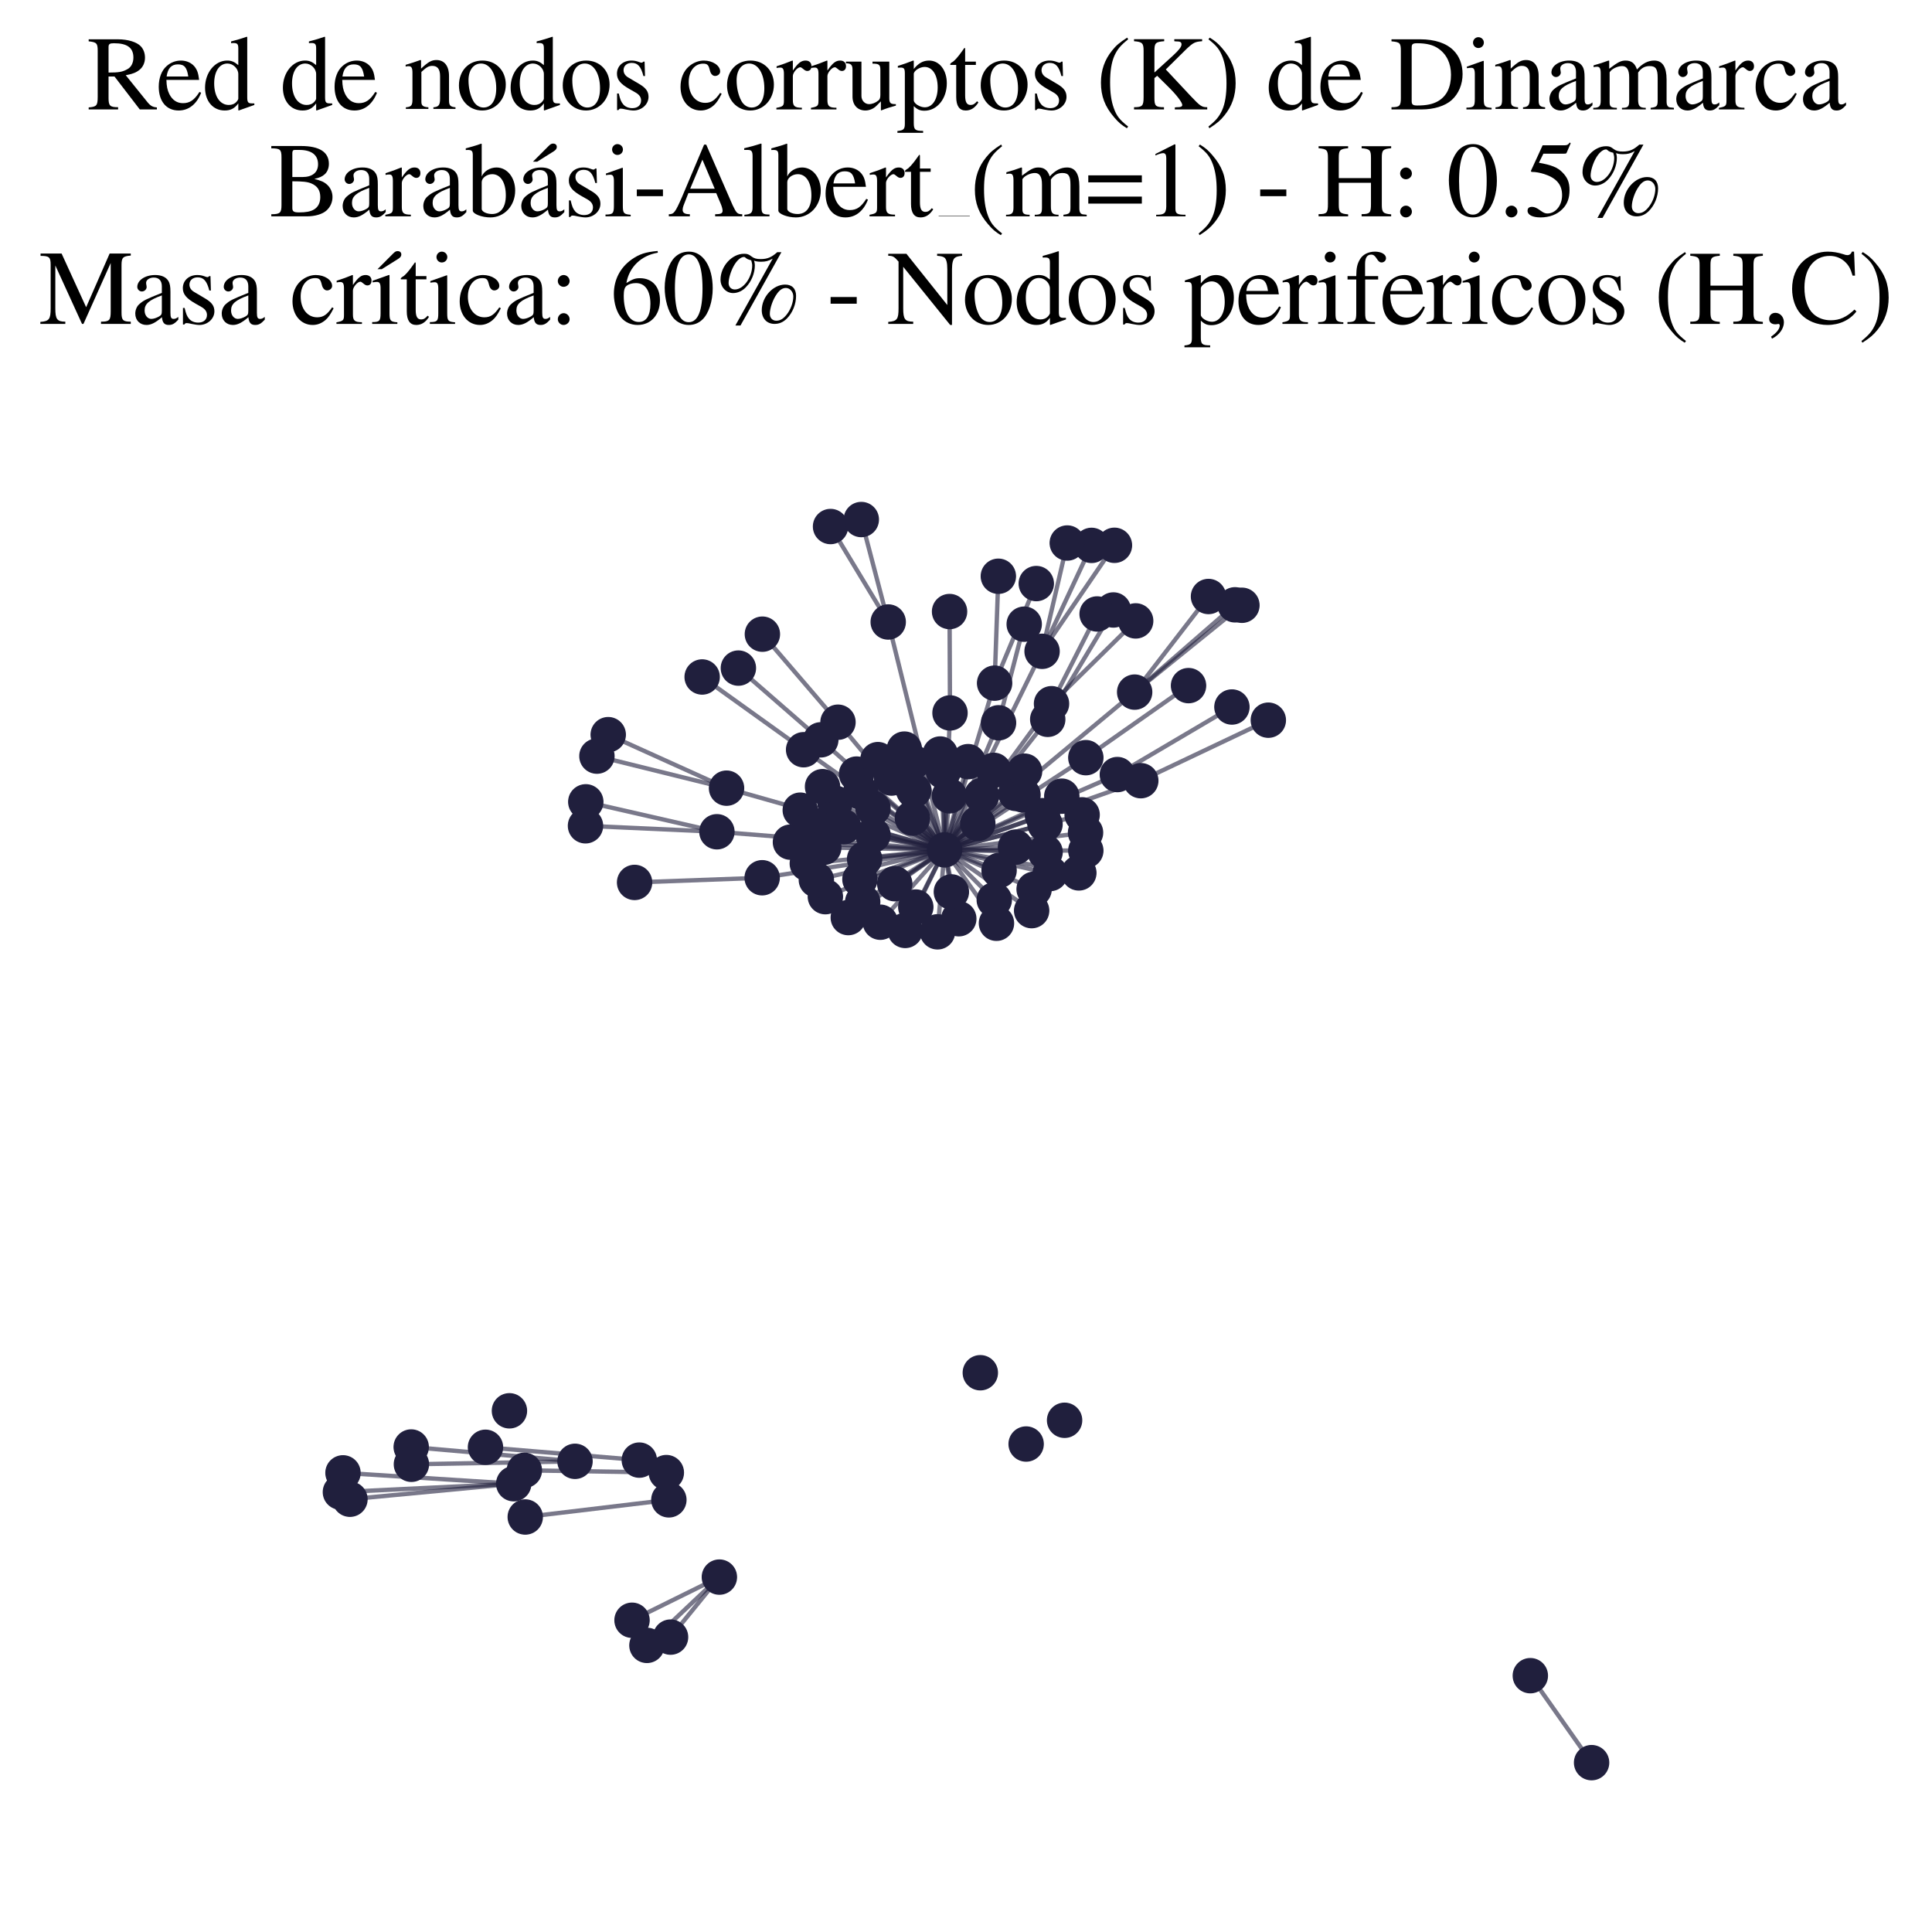 <?xml version="1.0" encoding="utf-8" standalone="no"?>
<!DOCTYPE svg PUBLIC "-//W3C//DTD SVG 1.1//EN"
  "http://www.w3.org/Graphics/SVG/1.1/DTD/svg11.dtd">
<svg xmlns:xlink="http://www.w3.org/1999/xlink" width="178.023pt" height="178.045pt" viewBox="0 0 178.023 178.045" xmlns="http://www.w3.org/2000/svg" version="1.1">
 <defs>
  <style type="text/css">*{stroke-linejoin: round; stroke-linecap: butt}</style>
 </defs>
 <g id="figure_1">
  <g id="patch_1">
   <path d="M 0 178.045 
L 178.023 178.045 
L 178.023 0 
L 0 0 
z
" style="fill: #ffffff"/>
  </g>
  <g id="axes_1">
   <g id="LineCollection_1">
    <path d="M 87.041 78.311 
L 81.844 57.313 
" clip-path="url(#p3446dd1641)" style="fill: none; stroke: #201f3d; stroke-opacity: 0.6; stroke-width: 0.4"/>
    <path d="M 87.041 78.311 
L 76.942 74.004 
" clip-path="url(#p3446dd1641)" style="fill: none; stroke: #201f3d; stroke-opacity: 0.6; stroke-width: 0.4"/>
    <path d="M 87.041 78.311 
L 78.925 71.327 
" clip-path="url(#p3446dd1641)" style="fill: none; stroke: #201f3d; stroke-opacity: 0.6; stroke-width: 0.4"/>
    <path d="M 87.041 78.311 
L 77.216 66.547 
" clip-path="url(#p3446dd1641)" style="fill: none; stroke: #201f3d; stroke-opacity: 0.6; stroke-width: 0.4"/>
    <path d="M 87.041 78.311 
L 83.409 85.734 
" clip-path="url(#p3446dd1641)" style="fill: none; stroke: #201f3d; stroke-opacity: 0.6; stroke-width: 0.4"/>
    <path d="M 87.041 78.311 
L 87.487 73.333 
" clip-path="url(#p3446dd1641)" style="fill: none; stroke: #201f3d; stroke-opacity: 0.6; stroke-width: 0.4"/>
    <path d="M 87.041 78.311 
L 91.819 85.074 
" clip-path="url(#p3446dd1641)" style="fill: none; stroke: #201f3d; stroke-opacity: 0.6; stroke-width: 0.4"/>
    <path d="M 87.041 78.311 
L 66.06 76.642 
" clip-path="url(#p3446dd1641)" style="fill: none; stroke: #201f3d; stroke-opacity: 0.6; stroke-width: 0.4"/>
    <path d="M 87.041 78.311 
L 99.713 75.082 
" clip-path="url(#p3446dd1641)" style="fill: none; stroke: #201f3d; stroke-opacity: 0.6; stroke-width: 0.4"/>
    <path d="M 87.041 78.311 
L 96.022 60.015 
" clip-path="url(#p3446dd1641)" style="fill: none; stroke: #201f3d; stroke-opacity: 0.6; stroke-width: 0.4"/>
    <path d="M 87.041 78.311 
L 87.664 82.184 
" clip-path="url(#p3446dd1641)" style="fill: none; stroke: #201f3d; stroke-opacity: 0.6; stroke-width: 0.4"/>
    <path d="M 87.041 78.311 
L 105.117 71.936 
" clip-path="url(#p3446dd1641)" style="fill: none; stroke: #201f3d; stroke-opacity: 0.6; stroke-width: 0.4"/>
    <path d="M 87.041 78.311 
L 92.009 66.601 
" clip-path="url(#p3446dd1641)" style="fill: none; stroke: #201f3d; stroke-opacity: 0.6; stroke-width: 0.4"/>
    <path d="M 87.041 78.311 
L 87.538 65.693 
" clip-path="url(#p3446dd1641)" style="fill: none; stroke: #201f3d; stroke-opacity: 0.6; stroke-width: 0.4"/>
    <path d="M 87.041 78.311 
L 79.238 81.026 
" clip-path="url(#p3446dd1641)" style="fill: none; stroke: #201f3d; stroke-opacity: 0.6; stroke-width: 0.4"/>
    <path d="M 87.041 78.311 
L 91.647 62.948 
" clip-path="url(#p3446dd1641)" style="fill: none; stroke: #201f3d; stroke-opacity: 0.6; stroke-width: 0.4"/>
    <path d="M 87.041 78.311 
L 104.552 63.774 
" clip-path="url(#p3446dd1641)" style="fill: none; stroke: #201f3d; stroke-opacity: 0.6; stroke-width: 0.4"/>
    <path d="M 87.041 78.311 
L 96.3 78.513 
" clip-path="url(#p3446dd1641)" style="fill: none; stroke: #201f3d; stroke-opacity: 0.6; stroke-width: 0.4"/>
    <path d="M 87.041 78.311 
L 96.892 64.844 
" clip-path="url(#p3446dd1641)" style="fill: none; stroke: #201f3d; stroke-opacity: 0.6; stroke-width: 0.4"/>
    <path d="M 87.041 78.311 
L 74.048 69.083 
" clip-path="url(#p3446dd1641)" style="fill: none; stroke: #201f3d; stroke-opacity: 0.6; stroke-width: 0.4"/>
    <path d="M 87.041 78.311 
L 100.053 69.815 
" clip-path="url(#p3446dd1641)" style="fill: none; stroke: #201f3d; stroke-opacity: 0.6; stroke-width: 0.4"/>
    <path d="M 87.041 78.311 
L 96.059 75.159 
" clip-path="url(#p3446dd1641)" style="fill: none; stroke: #201f3d; stroke-opacity: 0.6; stroke-width: 0.4"/>
    <path d="M 87.041 78.311 
L 93.601 73.111 
" clip-path="url(#p3446dd1641)" style="fill: none; stroke: #201f3d; stroke-opacity: 0.6; stroke-width: 0.4"/>
    <path d="M 87.041 78.311 
L 82.445 81.428 
" clip-path="url(#p3446dd1641)" style="fill: none; stroke: #201f3d; stroke-opacity: 0.6; stroke-width: 0.4"/>
    <path d="M 87.041 78.311 
L 99.409 80.434 
" clip-path="url(#p3446dd1641)" style="fill: none; stroke: #201f3d; stroke-opacity: 0.6; stroke-width: 0.4"/>
    <path d="M 87.041 78.311 
L 96.543 66.284 
" clip-path="url(#p3446dd1641)" style="fill: none; stroke: #201f3d; stroke-opacity: 0.6; stroke-width: 0.4"/>
    <path d="M 87.041 78.311 
L 78.165 84.55 
" clip-path="url(#p3446dd1641)" style="fill: none; stroke: #201f3d; stroke-opacity: 0.6; stroke-width: 0.4"/>
    <path d="M 87.041 78.311 
L 92.061 80.204 
" clip-path="url(#p3446dd1641)" style="fill: none; stroke: #201f3d; stroke-opacity: 0.6; stroke-width: 0.4"/>
    <path d="M 87.041 78.311 
L 95.288 81.936 
" clip-path="url(#p3446dd1641)" style="fill: none; stroke: #201f3d; stroke-opacity: 0.6; stroke-width: 0.4"/>
    <path d="M 87.041 78.311 
L 70.229 80.88 
" clip-path="url(#p3446dd1641)" style="fill: none; stroke: #201f3d; stroke-opacity: 0.6; stroke-width: 0.4"/>
    <path d="M 87.041 78.311 
L 75.223 81.071 
" clip-path="url(#p3446dd1641)" style="fill: none; stroke: #201f3d; stroke-opacity: 0.6; stroke-width: 0.4"/>
    <path d="M 87.041 78.311 
L 72.835 77.6 
" clip-path="url(#p3446dd1641)" style="fill: none; stroke: #201f3d; stroke-opacity: 0.6; stroke-width: 0.4"/>
    <path d="M 87.041 78.311 
L 75.632 68.171 
" clip-path="url(#p3446dd1641)" style="fill: none; stroke: #201f3d; stroke-opacity: 0.6; stroke-width: 0.4"/>
    <path d="M 87.041 78.311 
L 73.74 74.653 
" clip-path="url(#p3446dd1641)" style="fill: none; stroke: #201f3d; stroke-opacity: 0.6; stroke-width: 0.4"/>
    <path d="M 87.041 78.311 
L 88.347 84.656 
" clip-path="url(#p3446dd1641)" style="fill: none; stroke: #201f3d; stroke-opacity: 0.6; stroke-width: 0.4"/>
    <path d="M 87.041 78.311 
L 77.739 76.185 
" clip-path="url(#p3446dd1641)" style="fill: none; stroke: #201f3d; stroke-opacity: 0.6; stroke-width: 0.4"/>
    <path d="M 87.041 78.311 
L 79.668 79.151 
" clip-path="url(#p3446dd1641)" style="fill: none; stroke: #201f3d; stroke-opacity: 0.6; stroke-width: 0.4"/>
    <path d="M 87.041 78.311 
L 79.304 72.987 
" clip-path="url(#p3446dd1641)" style="fill: none; stroke: #201f3d; stroke-opacity: 0.6; stroke-width: 0.4"/>
    <path d="M 87.041 78.311 
L 66.947 72.625 
" clip-path="url(#p3446dd1641)" style="fill: none; stroke: #201f3d; stroke-opacity: 0.6; stroke-width: 0.4"/>
    <path d="M 87.041 78.311 
L 76.053 82.623 
" clip-path="url(#p3446dd1641)" style="fill: none; stroke: #201f3d; stroke-opacity: 0.6; stroke-width: 0.4"/>
    <path d="M 87.041 78.311 
L 102.959 71.372 
" clip-path="url(#p3446dd1641)" style="fill: none; stroke: #201f3d; stroke-opacity: 0.6; stroke-width: 0.4"/>
    <path d="M 87.041 78.311 
L 93.569 78.061 
" clip-path="url(#p3446dd1641)" style="fill: none; stroke: #201f3d; stroke-opacity: 0.6; stroke-width: 0.4"/>
    <path d="M 87.041 78.311 
L 86.924 71.081 
" clip-path="url(#p3446dd1641)" style="fill: none; stroke: #201f3d; stroke-opacity: 0.6; stroke-width: 0.4"/>
    <path d="M 87.041 78.311 
L 94.41 71.06 
" clip-path="url(#p3446dd1641)" style="fill: none; stroke: #201f3d; stroke-opacity: 0.6; stroke-width: 0.4"/>
    <path d="M 87.041 78.311 
L 74.389 79.568 
" clip-path="url(#p3446dd1641)" style="fill: none; stroke: #201f3d; stroke-opacity: 0.6; stroke-width: 0.4"/>
    <path d="M 87.041 78.311 
L 97.838 73.364 
" clip-path="url(#p3446dd1641)" style="fill: none; stroke: #201f3d; stroke-opacity: 0.6; stroke-width: 0.4"/>
    <path d="M 87.041 78.311 
L 80.444 76.939 
" clip-path="url(#p3446dd1641)" style="fill: none; stroke: #201f3d; stroke-opacity: 0.6; stroke-width: 0.4"/>
    <path d="M 87.041 78.311 
L 83.333 69.025 
" clip-path="url(#p3446dd1641)" style="fill: none; stroke: #201f3d; stroke-opacity: 0.6; stroke-width: 0.4"/>
    <path d="M 87.041 78.311 
L 89.206 70.182 
" clip-path="url(#p3446dd1641)" style="fill: none; stroke: #201f3d; stroke-opacity: 0.6; stroke-width: 0.4"/>
    <path d="M 87.041 78.311 
L 82.146 71.695 
" clip-path="url(#p3446dd1641)" style="fill: none; stroke: #201f3d; stroke-opacity: 0.6; stroke-width: 0.4"/>
    <path d="M 87.041 78.311 
L 84.198 72.847 
" clip-path="url(#p3446dd1641)" style="fill: none; stroke: #201f3d; stroke-opacity: 0.6; stroke-width: 0.4"/>
    <path d="M 87.041 78.311 
L 96.765 80.492 
" clip-path="url(#p3446dd1641)" style="fill: none; stroke: #201f3d; stroke-opacity: 0.6; stroke-width: 0.4"/>
    <path d="M 87.041 78.311 
L 94.265 73.248 
" clip-path="url(#p3446dd1641)" style="fill: none; stroke: #201f3d; stroke-opacity: 0.6; stroke-width: 0.4"/>
    <path d="M 87.041 78.311 
L 86.637 69.478 
" clip-path="url(#p3446dd1641)" style="fill: none; stroke: #201f3d; stroke-opacity: 0.6; stroke-width: 0.4"/>
    <path d="M 87.041 78.311 
L 100.027 76.722 
" clip-path="url(#p3446dd1641)" style="fill: none; stroke: #201f3d; stroke-opacity: 0.6; stroke-width: 0.4"/>
    <path d="M 87.041 78.311 
L 81.118 84.977 
" clip-path="url(#p3446dd1641)" style="fill: none; stroke: #201f3d; stroke-opacity: 0.6; stroke-width: 0.4"/>
    <path d="M 87.041 78.311 
L 84.385 83.579 
" clip-path="url(#p3446dd1641)" style="fill: none; stroke: #201f3d; stroke-opacity: 0.6; stroke-width: 0.4"/>
    <path d="M 87.041 78.311 
L 91.565 70.982 
" clip-path="url(#p3446dd1641)" style="fill: none; stroke: #201f3d; stroke-opacity: 0.6; stroke-width: 0.4"/>
    <path d="M 87.041 78.311 
L 74.897 76.043 
" clip-path="url(#p3446dd1641)" style="fill: none; stroke: #201f3d; stroke-opacity: 0.6; stroke-width: 0.4"/>
    <path d="M 87.041 78.311 
L 95.06 83.91 
" clip-path="url(#p3446dd1641)" style="fill: none; stroke: #201f3d; stroke-opacity: 0.6; stroke-width: 0.4"/>
    <path d="M 87.041 78.311 
L 75.792 72.486 
" clip-path="url(#p3446dd1641)" style="fill: none; stroke: #201f3d; stroke-opacity: 0.6; stroke-width: 0.4"/>
    <path d="M 87.041 78.311 
L 96.293 75.951 
" clip-path="url(#p3446dd1641)" style="fill: none; stroke: #201f3d; stroke-opacity: 0.6; stroke-width: 0.4"/>
    <path d="M 87.041 78.311 
L 80.894 69.995 
" clip-path="url(#p3446dd1641)" style="fill: none; stroke: #201f3d; stroke-opacity: 0.6; stroke-width: 0.4"/>
    <path d="M 87.041 78.311 
L 90.099 75.881 
" clip-path="url(#p3446dd1641)" style="fill: none; stroke: #201f3d; stroke-opacity: 0.6; stroke-width: 0.4"/>
    <path d="M 87.041 78.311 
L 84.075 75.387 
" clip-path="url(#p3446dd1641)" style="fill: none; stroke: #201f3d; stroke-opacity: 0.6; stroke-width: 0.4"/>
    <path d="M 87.041 78.311 
L 80.443 74.478 
" clip-path="url(#p3446dd1641)" style="fill: none; stroke: #201f3d; stroke-opacity: 0.6; stroke-width: 0.4"/>
    <path d="M 87.041 78.311 
L 91.616 82.921 
" clip-path="url(#p3446dd1641)" style="fill: none; stroke: #201f3d; stroke-opacity: 0.6; stroke-width: 0.4"/>
    <path d="M 87.041 78.311 
L 84.117 70.233 
" clip-path="url(#p3446dd1641)" style="fill: none; stroke: #201f3d; stroke-opacity: 0.6; stroke-width: 0.4"/>
    <path d="M 87.041 78.311 
L 100.051 78.383 
" clip-path="url(#p3446dd1641)" style="fill: none; stroke: #201f3d; stroke-opacity: 0.6; stroke-width: 0.4"/>
    <path d="M 87.041 78.311 
L 90.462 73.299 
" clip-path="url(#p3446dd1641)" style="fill: none; stroke: #201f3d; stroke-opacity: 0.6; stroke-width: 0.4"/>
    <path d="M 87.041 78.311 
L 79.492 83.103 
" clip-path="url(#p3446dd1641)" style="fill: none; stroke: #201f3d; stroke-opacity: 0.6; stroke-width: 0.4"/>
    <path d="M 87.041 78.311 
L 75.908 78.083 
" clip-path="url(#p3446dd1641)" style="fill: none; stroke: #201f3d; stroke-opacity: 0.6; stroke-width: 0.4"/>
    <path d="M 87.041 78.311 
L 86.388 85.863 
" clip-path="url(#p3446dd1641)" style="fill: none; stroke: #201f3d; stroke-opacity: 0.6; stroke-width: 0.4"/>
    <path d="M 81.844 57.313 
L 76.53 48.517 
" clip-path="url(#p3446dd1641)" style="fill: none; stroke: #201f3d; stroke-opacity: 0.6; stroke-width: 0.4"/>
    <path d="M 81.844 57.313 
L 79.364 47.873 
" clip-path="url(#p3446dd1641)" style="fill: none; stroke: #201f3d; stroke-opacity: 0.6; stroke-width: 0.4"/>
    <path d="M 109.516 63.176 
L 100.053 69.815 
" clip-path="url(#p3446dd1641)" style="fill: none; stroke: #201f3d; stroke-opacity: 0.6; stroke-width: 0.4"/>
    <path d="M 48.399 139.783 
L 61.633 138.203 
" clip-path="url(#p3446dd1641)" style="fill: none; stroke: #201f3d; stroke-opacity: 0.6; stroke-width: 0.4"/>
    <path d="M 77.216 66.547 
L 70.25 58.435 
" clip-path="url(#p3446dd1641)" style="fill: none; stroke: #201f3d; stroke-opacity: 0.6; stroke-width: 0.4"/>
    <path d="M 66.06 76.642 
L 53.95 76.092 
" clip-path="url(#p3446dd1641)" style="fill: none; stroke: #201f3d; stroke-opacity: 0.6; stroke-width: 0.4"/>
    <path d="M 66.06 76.642 
L 53.977 73.885 
" clip-path="url(#p3446dd1641)" style="fill: none; stroke: #201f3d; stroke-opacity: 0.6; stroke-width: 0.4"/>
    <path d="M 113.799 55.731 
L 104.552 63.774 
" clip-path="url(#p3446dd1641)" style="fill: none; stroke: #201f3d; stroke-opacity: 0.6; stroke-width: 0.4"/>
    <path d="M 66.287 145.321 
L 61.788 150.85 
" clip-path="url(#p3446dd1641)" style="fill: none; stroke: #201f3d; stroke-opacity: 0.6; stroke-width: 0.4"/>
    <path d="M 66.287 145.321 
L 58.238 149.297 
" clip-path="url(#p3446dd1641)" style="fill: none; stroke: #201f3d; stroke-opacity: 0.6; stroke-width: 0.4"/>
    <path d="M 66.287 145.321 
L 59.611 151.613 
" clip-path="url(#p3446dd1641)" style="fill: none; stroke: #201f3d; stroke-opacity: 0.6; stroke-width: 0.4"/>
    <path d="M 58.909 134.541 
L 44.734 133.359 
" clip-path="url(#p3446dd1641)" style="fill: none; stroke: #201f3d; stroke-opacity: 0.6; stroke-width: 0.4"/>
    <path d="M 96.022 60.015 
L 100.58 50.254 
" clip-path="url(#p3446dd1641)" style="fill: none; stroke: #201f3d; stroke-opacity: 0.6; stroke-width: 0.4"/>
    <path d="M 96.022 60.015 
L 102.69 50.246 
" clip-path="url(#p3446dd1641)" style="fill: none; stroke: #201f3d; stroke-opacity: 0.6; stroke-width: 0.4"/>
    <path d="M 96.022 60.015 
L 98.343 50.036 
" clip-path="url(#p3446dd1641)" style="fill: none; stroke: #201f3d; stroke-opacity: 0.6; stroke-width: 0.4"/>
    <path d="M 111.356 54.964 
L 104.552 63.774 
" clip-path="url(#p3446dd1641)" style="fill: none; stroke: #201f3d; stroke-opacity: 0.6; stroke-width: 0.4"/>
    <path d="M 105.117 71.936 
L 116.869 66.361 
" clip-path="url(#p3446dd1641)" style="fill: none; stroke: #201f3d; stroke-opacity: 0.6; stroke-width: 0.4"/>
    <path d="M 92.009 66.601 
L 94.375 57.515 
" clip-path="url(#p3446dd1641)" style="fill: none; stroke: #201f3d; stroke-opacity: 0.6; stroke-width: 0.4"/>
    <path d="M 87.538 65.693 
L 87.497 56.351 
" clip-path="url(#p3446dd1641)" style="fill: none; stroke: #201f3d; stroke-opacity: 0.6; stroke-width: 0.4"/>
    <path d="M 113.514 65.147 
L 102.959 71.372 
" clip-path="url(#p3446dd1641)" style="fill: none; stroke: #201f3d; stroke-opacity: 0.6; stroke-width: 0.4"/>
    <path d="M 102.591 56.206 
L 96.543 66.284 
" clip-path="url(#p3446dd1641)" style="fill: none; stroke: #201f3d; stroke-opacity: 0.6; stroke-width: 0.4"/>
    <path d="M 56.045 67.696 
L 66.947 72.625 
" clip-path="url(#p3446dd1641)" style="fill: none; stroke: #201f3d; stroke-opacity: 0.6; stroke-width: 0.4"/>
    <path d="M 91.647 62.948 
L 95.488 53.773 
" clip-path="url(#p3446dd1641)" style="fill: none; stroke: #201f3d; stroke-opacity: 0.6; stroke-width: 0.4"/>
    <path d="M 91.647 62.948 
L 91.993 53.098 
" clip-path="url(#p3446dd1641)" style="fill: none; stroke: #201f3d; stroke-opacity: 0.6; stroke-width: 0.4"/>
    <path d="M 104.552 63.774 
L 114.436 55.772 
" clip-path="url(#p3446dd1641)" style="fill: none; stroke: #201f3d; stroke-opacity: 0.6; stroke-width: 0.4"/>
    <path d="M 96.892 64.844 
L 104.646 57.213 
" clip-path="url(#p3446dd1641)" style="fill: none; stroke: #201f3d; stroke-opacity: 0.6; stroke-width: 0.4"/>
    <path d="M 96.892 64.844 
L 101.093 56.574 
" clip-path="url(#p3446dd1641)" style="fill: none; stroke: #201f3d; stroke-opacity: 0.6; stroke-width: 0.4"/>
    <path d="M 74.048 69.083 
L 64.7 62.38 
" clip-path="url(#p3446dd1641)" style="fill: none; stroke: #201f3d; stroke-opacity: 0.6; stroke-width: 0.4"/>
    <path d="M 68.038 61.561 
L 75.632 68.171 
" clip-path="url(#p3446dd1641)" style="fill: none; stroke: #201f3d; stroke-opacity: 0.6; stroke-width: 0.4"/>
    <path d="M 52.984 134.653 
L 37.89 133.333 
" clip-path="url(#p3446dd1641)" style="fill: none; stroke: #201f3d; stroke-opacity: 0.6; stroke-width: 0.4"/>
    <path d="M 52.984 134.653 
L 37.909 134.926 
" clip-path="url(#p3446dd1641)" style="fill: none; stroke: #201f3d; stroke-opacity: 0.6; stroke-width: 0.4"/>
    <path d="M 47.338 136.715 
L 31.604 135.716 
" clip-path="url(#p3446dd1641)" style="fill: none; stroke: #201f3d; stroke-opacity: 0.6; stroke-width: 0.4"/>
    <path d="M 47.338 136.715 
L 31.367 137.488 
" clip-path="url(#p3446dd1641)" style="fill: none; stroke: #201f3d; stroke-opacity: 0.6; stroke-width: 0.4"/>
    <path d="M 47.338 136.715 
L 32.247 138.146 
" clip-path="url(#p3446dd1641)" style="fill: none; stroke: #201f3d; stroke-opacity: 0.6; stroke-width: 0.4"/>
    <path d="M 48.317 135.481 
L 61.399 135.692 
" clip-path="url(#p3446dd1641)" style="fill: none; stroke: #201f3d; stroke-opacity: 0.6; stroke-width: 0.4"/>
    <path d="M 70.229 80.88 
L 58.474 81.311 
" clip-path="url(#p3446dd1641)" style="fill: none; stroke: #201f3d; stroke-opacity: 0.6; stroke-width: 0.4"/>
    <path d="M 146.656 162.418 
L 141.011 154.405 
" clip-path="url(#p3446dd1641)" style="fill: none; stroke: #201f3d; stroke-opacity: 0.6; stroke-width: 0.4"/>
    <path d="M 66.947 72.625 
L 55.003 69.672 
" clip-path="url(#p3446dd1641)" style="fill: none; stroke: #201f3d; stroke-opacity: 0.6; stroke-width: 0.4"/>
   </g>
   <g id="PathCollection_1">
    <defs>
     <path id="m71089a6e78" d="M 0 1.581 
C 0.419 1.581 0.822 1.415 1.118 1.118 
C 1.415 0.822 1.581 0.419 1.581 0 
C 1.581 -0.419 1.415 -0.822 1.118 -1.118 
C 0.822 -1.415 0.419 -1.581 0 -1.581 
C -0.419 -1.581 -0.822 -1.415 -1.118 -1.118 
C -1.415 -0.822 -1.581 -0.419 -1.581 0 
C -1.581 0.419 -1.415 0.822 -1.118 1.118 
C -0.822 1.415 -0.419 1.581 0 1.581 
z
" style="stroke: #201f3d; stroke-width: 0.1"/>
    </defs>
    <g clip-path="url(#p3446dd1641)">
     <use xlink:href="#m71089a6e78" x="90.462" y="73.299" style="fill: #201f3d; stroke: #201f3d; stroke-width: 0.1"/>
     <use xlink:href="#m71089a6e78" x="100.58" y="50.254" style="fill: #201f3d; stroke: #201f3d; stroke-width: 0.1"/>
     <use xlink:href="#m71089a6e78" x="94.265" y="73.248" style="fill: #201f3d; stroke: #201f3d; stroke-width: 0.1"/>
     <use xlink:href="#m71089a6e78" x="52.984" y="134.653" style="fill: #201f3d; stroke: #201f3d; stroke-width: 0.1"/>
     <use xlink:href="#m71089a6e78" x="58.909" y="134.541" style="fill: #201f3d; stroke: #201f3d; stroke-width: 0.1"/>
     <use xlink:href="#m71089a6e78" x="100.053" y="69.815" style="fill: #201f3d; stroke: #201f3d; stroke-width: 0.1"/>
     <use xlink:href="#m71089a6e78" x="96.059" y="75.159" style="fill: #201f3d; stroke: #201f3d; stroke-width: 0.1"/>
     <use xlink:href="#m71089a6e78" x="80.443" y="74.478" style="fill: #201f3d; stroke: #201f3d; stroke-width: 0.1"/>
     <use xlink:href="#m71089a6e78" x="76.053" y="82.623" style="fill: #201f3d; stroke: #201f3d; stroke-width: 0.1"/>
     <use xlink:href="#m71089a6e78" x="83.333" y="69.025" style="fill: #201f3d; stroke: #201f3d; stroke-width: 0.1"/>
     <use xlink:href="#m71089a6e78" x="76.53" y="48.517" style="fill: #201f3d; stroke: #201f3d; stroke-width: 0.1"/>
     <use xlink:href="#m71089a6e78" x="82.146" y="71.695" style="fill: #201f3d; stroke: #201f3d; stroke-width: 0.1"/>
     <use xlink:href="#m71089a6e78" x="48.399" y="139.783" style="fill: #201f3d; stroke: #201f3d; stroke-width: 0.1"/>
     <use xlink:href="#m71089a6e78" x="96.765" y="80.492" style="fill: #201f3d; stroke: #201f3d; stroke-width: 0.1"/>
     <use xlink:href="#m71089a6e78" x="102.591" y="56.206" style="fill: #201f3d; stroke: #201f3d; stroke-width: 0.1"/>
     <use xlink:href="#m71089a6e78" x="94.553" y="133.059" style="fill: #201f3d; stroke: #201f3d; stroke-width: 0.1"/>
     <use xlink:href="#m71089a6e78" x="58.474" y="81.311" style="fill: #201f3d; stroke: #201f3d; stroke-width: 0.1"/>
     <use xlink:href="#m71089a6e78" x="64.7" y="62.38" style="fill: #201f3d; stroke: #201f3d; stroke-width: 0.1"/>
     <use xlink:href="#m71089a6e78" x="70.25" y="58.435" style="fill: #201f3d; stroke: #201f3d; stroke-width: 0.1"/>
     <use xlink:href="#m71089a6e78" x="111.356" y="54.964" style="fill: #201f3d; stroke: #201f3d; stroke-width: 0.1"/>
     <use xlink:href="#m71089a6e78" x="91.819" y="85.074" style="fill: #201f3d; stroke: #201f3d; stroke-width: 0.1"/>
     <use xlink:href="#m71089a6e78" x="99.409" y="80.434" style="fill: #201f3d; stroke: #201f3d; stroke-width: 0.1"/>
     <use xlink:href="#m71089a6e78" x="68.038" y="61.561" style="fill: #201f3d; stroke: #201f3d; stroke-width: 0.1"/>
     <use xlink:href="#m71089a6e78" x="55.003" y="69.672" style="fill: #201f3d; stroke: #201f3d; stroke-width: 0.1"/>
     <use xlink:href="#m71089a6e78" x="79.668" y="79.151" style="fill: #201f3d; stroke: #201f3d; stroke-width: 0.1"/>
     <use xlink:href="#m71089a6e78" x="88.347" y="84.656" style="fill: #201f3d; stroke: #201f3d; stroke-width: 0.1"/>
     <use xlink:href="#m71089a6e78" x="66.947" y="72.625" style="fill: #201f3d; stroke: #201f3d; stroke-width: 0.1"/>
     <use xlink:href="#m71089a6e78" x="31.604" y="135.716" style="fill: #201f3d; stroke: #201f3d; stroke-width: 0.1"/>
     <use xlink:href="#m71089a6e78" x="86.388" y="85.863" style="fill: #201f3d; stroke: #201f3d; stroke-width: 0.1"/>
     <use xlink:href="#m71089a6e78" x="95.288" y="81.936" style="fill: #201f3d; stroke: #201f3d; stroke-width: 0.1"/>
     <use xlink:href="#m71089a6e78" x="78.165" y="84.55" style="fill: #201f3d; stroke: #201f3d; stroke-width: 0.1"/>
     <use xlink:href="#m71089a6e78" x="91.647" y="62.948" style="fill: #201f3d; stroke: #201f3d; stroke-width: 0.1"/>
     <use xlink:href="#m71089a6e78" x="146.656" y="162.418" style="fill: #201f3d; stroke: #201f3d; stroke-width: 0.1"/>
     <use xlink:href="#m71089a6e78" x="96.543" y="66.284" style="fill: #201f3d; stroke: #201f3d; stroke-width: 0.1"/>
     <use xlink:href="#m71089a6e78" x="61.633" y="138.203" style="fill: #201f3d; stroke: #201f3d; stroke-width: 0.1"/>
     <use xlink:href="#m71089a6e78" x="79.364" y="47.873" style="fill: #201f3d; stroke: #201f3d; stroke-width: 0.1"/>
     <use xlink:href="#m71089a6e78" x="87.497" y="56.351" style="fill: #201f3d; stroke: #201f3d; stroke-width: 0.1"/>
     <use xlink:href="#m71089a6e78" x="92.009" y="66.601" style="fill: #201f3d; stroke: #201f3d; stroke-width: 0.1"/>
     <use xlink:href="#m71089a6e78" x="141.011" y="154.405" style="fill: #201f3d; stroke: #201f3d; stroke-width: 0.1"/>
     <use xlink:href="#m71089a6e78" x="86.924" y="71.081" style="fill: #201f3d; stroke: #201f3d; stroke-width: 0.1"/>
     <use xlink:href="#m71089a6e78" x="53.95" y="76.092" style="fill: #201f3d; stroke: #201f3d; stroke-width: 0.1"/>
     <use xlink:href="#m71089a6e78" x="78.925" y="71.327" style="fill: #201f3d; stroke: #201f3d; stroke-width: 0.1"/>
     <use xlink:href="#m71089a6e78" x="37.89" y="133.333" style="fill: #201f3d; stroke: #201f3d; stroke-width: 0.1"/>
     <use xlink:href="#m71089a6e78" x="76.942" y="74.004" style="fill: #201f3d; stroke: #201f3d; stroke-width: 0.1"/>
     <use xlink:href="#m71089a6e78" x="96.293" y="75.951" style="fill: #201f3d; stroke: #201f3d; stroke-width: 0.1"/>
     <use xlink:href="#m71089a6e78" x="96.3" y="78.513" style="fill: #201f3d; stroke: #201f3d; stroke-width: 0.1"/>
     <use xlink:href="#m71089a6e78" x="77.216" y="66.547" style="fill: #201f3d; stroke: #201f3d; stroke-width: 0.1"/>
     <use xlink:href="#m71089a6e78" x="98.343" y="50.036" style="fill: #201f3d; stroke: #201f3d; stroke-width: 0.1"/>
     <use xlink:href="#m71089a6e78" x="90.099" y="75.881" style="fill: #201f3d; stroke: #201f3d; stroke-width: 0.1"/>
     <use xlink:href="#m71089a6e78" x="105.117" y="71.936" style="fill: #201f3d; stroke: #201f3d; stroke-width: 0.1"/>
     <use xlink:href="#m71089a6e78" x="84.117" y="70.233" style="fill: #201f3d; stroke: #201f3d; stroke-width: 0.1"/>
     <use xlink:href="#m71089a6e78" x="70.229" y="80.88" style="fill: #201f3d; stroke: #201f3d; stroke-width: 0.1"/>
     <use xlink:href="#m71089a6e78" x="81.118" y="84.977" style="fill: #201f3d; stroke: #201f3d; stroke-width: 0.1"/>
     <use xlink:href="#m71089a6e78" x="90.331" y="126.49" style="fill: #201f3d; stroke: #201f3d; stroke-width: 0.1"/>
     <use xlink:href="#m71089a6e78" x="83.409" y="85.734" style="fill: #201f3d; stroke: #201f3d; stroke-width: 0.1"/>
     <use xlink:href="#m71089a6e78" x="102.69" y="50.246" style="fill: #201f3d; stroke: #201f3d; stroke-width: 0.1"/>
     <use xlink:href="#m71089a6e78" x="56.045" y="67.696" style="fill: #201f3d; stroke: #201f3d; stroke-width: 0.1"/>
     <use xlink:href="#m71089a6e78" x="37.909" y="134.926" style="fill: #201f3d; stroke: #201f3d; stroke-width: 0.1"/>
     <use xlink:href="#m71089a6e78" x="72.835" y="77.6" style="fill: #201f3d; stroke: #201f3d; stroke-width: 0.1"/>
     <use xlink:href="#m71089a6e78" x="93.601" y="73.111" style="fill: #201f3d; stroke: #201f3d; stroke-width: 0.1"/>
     <use xlink:href="#m71089a6e78" x="46.942" y="129.998" style="fill: #201f3d; stroke: #201f3d; stroke-width: 0.1"/>
     <use xlink:href="#m71089a6e78" x="87.538" y="65.693" style="fill: #201f3d; stroke: #201f3d; stroke-width: 0.1"/>
     <use xlink:href="#m71089a6e78" x="102.959" y="71.372" style="fill: #201f3d; stroke: #201f3d; stroke-width: 0.1"/>
     <use xlink:href="#m71089a6e78" x="93.569" y="78.061" style="fill: #201f3d; stroke: #201f3d; stroke-width: 0.1"/>
     <use xlink:href="#m71089a6e78" x="91.616" y="82.921" style="fill: #201f3d; stroke: #201f3d; stroke-width: 0.1"/>
     <use xlink:href="#m71089a6e78" x="89.206" y="70.182" style="fill: #201f3d; stroke: #201f3d; stroke-width: 0.1"/>
     <use xlink:href="#m71089a6e78" x="73.74" y="74.653" style="fill: #201f3d; stroke: #201f3d; stroke-width: 0.1"/>
     <use xlink:href="#m71089a6e78" x="84.198" y="72.847" style="fill: #201f3d; stroke: #201f3d; stroke-width: 0.1"/>
     <use xlink:href="#m71089a6e78" x="58.238" y="149.297" style="fill: #201f3d; stroke: #201f3d; stroke-width: 0.1"/>
     <use xlink:href="#m71089a6e78" x="74.048" y="69.083" style="fill: #201f3d; stroke: #201f3d; stroke-width: 0.1"/>
     <use xlink:href="#m71089a6e78" x="75.632" y="68.171" style="fill: #201f3d; stroke: #201f3d; stroke-width: 0.1"/>
     <use xlink:href="#m71089a6e78" x="104.552" y="63.774" style="fill: #201f3d; stroke: #201f3d; stroke-width: 0.1"/>
     <use xlink:href="#m71089a6e78" x="98.096" y="130.872" style="fill: #201f3d; stroke: #201f3d; stroke-width: 0.1"/>
     <use xlink:href="#m71089a6e78" x="86.637" y="69.478" style="fill: #201f3d; stroke: #201f3d; stroke-width: 0.1"/>
     <use xlink:href="#m71089a6e78" x="75.223" y="81.071" style="fill: #201f3d; stroke: #201f3d; stroke-width: 0.1"/>
     <use xlink:href="#m71089a6e78" x="100.051" y="78.383" style="fill: #201f3d; stroke: #201f3d; stroke-width: 0.1"/>
     <use xlink:href="#m71089a6e78" x="94.41" y="71.06" style="fill: #201f3d; stroke: #201f3d; stroke-width: 0.1"/>
     <use xlink:href="#m71089a6e78" x="74.897" y="76.043" style="fill: #201f3d; stroke: #201f3d; stroke-width: 0.1"/>
     <use xlink:href="#m71089a6e78" x="99.713" y="75.082" style="fill: #201f3d; stroke: #201f3d; stroke-width: 0.1"/>
     <use xlink:href="#m71089a6e78" x="31.367" y="137.488" style="fill: #201f3d; stroke: #201f3d; stroke-width: 0.1"/>
     <use xlink:href="#m71089a6e78" x="48.317" y="135.481" style="fill: #201f3d; stroke: #201f3d; stroke-width: 0.1"/>
     <use xlink:href="#m71089a6e78" x="75.908" y="78.083" style="fill: #201f3d; stroke: #201f3d; stroke-width: 0.1"/>
     <use xlink:href="#m71089a6e78" x="32.247" y="138.146" style="fill: #201f3d; stroke: #201f3d; stroke-width: 0.1"/>
     <use xlink:href="#m71089a6e78" x="77.739" y="76.185" style="fill: #201f3d; stroke: #201f3d; stroke-width: 0.1"/>
     <use xlink:href="#m71089a6e78" x="74.389" y="79.568" style="fill: #201f3d; stroke: #201f3d; stroke-width: 0.1"/>
     <use xlink:href="#m71089a6e78" x="101.093" y="56.574" style="fill: #201f3d; stroke: #201f3d; stroke-width: 0.1"/>
     <use xlink:href="#m71089a6e78" x="94.375" y="57.515" style="fill: #201f3d; stroke: #201f3d; stroke-width: 0.1"/>
     <use xlink:href="#m71089a6e78" x="66.287" y="145.321" style="fill: #201f3d; stroke: #201f3d; stroke-width: 0.1"/>
     <use xlink:href="#m71089a6e78" x="53.977" y="73.885" style="fill: #201f3d; stroke: #201f3d; stroke-width: 0.1"/>
     <use xlink:href="#m71089a6e78" x="79.492" y="83.103" style="fill: #201f3d; stroke: #201f3d; stroke-width: 0.1"/>
     <use xlink:href="#m71089a6e78" x="91.993" y="53.098" style="fill: #201f3d; stroke: #201f3d; stroke-width: 0.1"/>
     <use xlink:href="#m71089a6e78" x="82.445" y="81.428" style="fill: #201f3d; stroke: #201f3d; stroke-width: 0.1"/>
     <use xlink:href="#m71089a6e78" x="95.06" y="83.91" style="fill: #201f3d; stroke: #201f3d; stroke-width: 0.1"/>
     <use xlink:href="#m71089a6e78" x="79.238" y="81.026" style="fill: #201f3d; stroke: #201f3d; stroke-width: 0.1"/>
     <use xlink:href="#m71089a6e78" x="59.611" y="151.613" style="fill: #201f3d; stroke: #201f3d; stroke-width: 0.1"/>
     <use xlink:href="#m71089a6e78" x="80.894" y="69.995" style="fill: #201f3d; stroke: #201f3d; stroke-width: 0.1"/>
     <use xlink:href="#m71089a6e78" x="113.514" y="65.147" style="fill: #201f3d; stroke: #201f3d; stroke-width: 0.1"/>
     <use xlink:href="#m71089a6e78" x="109.516" y="63.176" style="fill: #201f3d; stroke: #201f3d; stroke-width: 0.1"/>
     <use xlink:href="#m71089a6e78" x="84.385" y="83.579" style="fill: #201f3d; stroke: #201f3d; stroke-width: 0.1"/>
     <use xlink:href="#m71089a6e78" x="79.304" y="72.987" style="fill: #201f3d; stroke: #201f3d; stroke-width: 0.1"/>
     <use xlink:href="#m71089a6e78" x="87.487" y="73.333" style="fill: #201f3d; stroke: #201f3d; stroke-width: 0.1"/>
     <use xlink:href="#m71089a6e78" x="75.792" y="72.486" style="fill: #201f3d; stroke: #201f3d; stroke-width: 0.1"/>
     <use xlink:href="#m71089a6e78" x="96.022" y="60.015" style="fill: #201f3d; stroke: #201f3d; stroke-width: 0.1"/>
     <use xlink:href="#m71089a6e78" x="84.075" y="75.387" style="fill: #201f3d; stroke: #201f3d; stroke-width: 0.1"/>
     <use xlink:href="#m71089a6e78" x="47.338" y="136.715" style="fill: #201f3d; stroke: #201f3d; stroke-width: 0.1"/>
     <use xlink:href="#m71089a6e78" x="61.399" y="135.692" style="fill: #201f3d; stroke: #201f3d; stroke-width: 0.1"/>
     <use xlink:href="#m71089a6e78" x="97.838" y="73.364" style="fill: #201f3d; stroke: #201f3d; stroke-width: 0.1"/>
     <use xlink:href="#m71089a6e78" x="66.06" y="76.642" style="fill: #201f3d; stroke: #201f3d; stroke-width: 0.1"/>
     <use xlink:href="#m71089a6e78" x="81.844" y="57.313" style="fill: #201f3d; stroke: #201f3d; stroke-width: 0.1"/>
     <use xlink:href="#m71089a6e78" x="44.734" y="133.359" style="fill: #201f3d; stroke: #201f3d; stroke-width: 0.1"/>
     <use xlink:href="#m71089a6e78" x="100.027" y="76.722" style="fill: #201f3d; stroke: #201f3d; stroke-width: 0.1"/>
     <use xlink:href="#m71089a6e78" x="80.444" y="76.939" style="fill: #201f3d; stroke: #201f3d; stroke-width: 0.1"/>
     <use xlink:href="#m71089a6e78" x="116.869" y="66.361" style="fill: #201f3d; stroke: #201f3d; stroke-width: 0.1"/>
     <use xlink:href="#m71089a6e78" x="92.061" y="80.204" style="fill: #201f3d; stroke: #201f3d; stroke-width: 0.1"/>
     <use xlink:href="#m71089a6e78" x="96.892" y="64.844" style="fill: #201f3d; stroke: #201f3d; stroke-width: 0.1"/>
     <use xlink:href="#m71089a6e78" x="113.799" y="55.731" style="fill: #201f3d; stroke: #201f3d; stroke-width: 0.1"/>
     <use xlink:href="#m71089a6e78" x="61.788" y="150.85" style="fill: #201f3d; stroke: #201f3d; stroke-width: 0.1"/>
     <use xlink:href="#m71089a6e78" x="87.041" y="78.311" style="fill: #201f3d; stroke: #201f3d; stroke-width: 0.1"/>
     <use xlink:href="#m71089a6e78" x="114.436" y="55.772" style="fill: #201f3d; stroke: #201f3d; stroke-width: 0.1"/>
     <use xlink:href="#m71089a6e78" x="91.565" y="70.982" style="fill: #201f3d; stroke: #201f3d; stroke-width: 0.1"/>
     <use xlink:href="#m71089a6e78" x="95.488" y="53.773" style="fill: #201f3d; stroke: #201f3d; stroke-width: 0.1"/>
     <use xlink:href="#m71089a6e78" x="104.646" y="57.213" style="fill: #201f3d; stroke: #201f3d; stroke-width: 0.1"/>
     <use xlink:href="#m71089a6e78" x="87.664" y="82.184" style="fill: #201f3d; stroke: #201f3d; stroke-width: 0.1"/>
    </g>
   </g>
   <g id="text_1">
    <!-- Red de nodos corruptos (K) de Dinamarca -->
    <g transform="translate(8.004 10.084) scale(0.096 -0.096)">
     <defs>
      <path id="NimbusRomNo9L-Regu-52" d="M 4218 121 
C 3974 140 3846 205 3661 424 
L 2342 2061 
C 2771 2143 2963 2219 3174 2388 
C 3379 2553 3501 2818 3501 3113 
C 3501 3385 3418 3618 3251 3801 
C 3008 4059 2477 4224 1875 4224 
L 109 4224 
L 109 4102 
C 589 4051 653 3981 653 3528 
L 653 765 
C 653 236 589 159 109 121 
L 109 0 
L 1882 0 
L 1882 134 
C 1389 134 1306 219 1306 692 
L 1306 1984 
L 1664 1984 
L 3187 0 
L 4218 0 
L 4218 121 
z
M 1306 3762 
C 1306 3937 1376 3987 1632 3987 
C 2432 3987 2803 3716 2803 3123 
C 2803 2807 2669 2542 2438 2423 
C 2144 2258 1920 2221 1306 2221 
L 1306 3762 
z
" transform="scale(0.016)"/>
      <path id="NimbusRomNo9L-Regu-65" d="M 2611 1053 
C 2304 564 2029 378 1619 378 
C 1254 378 979 564 794 930 
C 678 1174 634 1386 621 1779 
L 2592 1779 
C 2541 2193 2477 2377 2317 2581 
C 2125 2811 1830 2944 1498 2944 
C 1178 2944 877 2829 634 2611 
C 333 2349 160 1894 160 1370 
C 160 486 621 -64 1357 -64 
C 1965 -64 2445 315 2714 1008 
L 2611 1053 
z
M 634 1984 
C 704 2479 922 2714 1312 2714 
C 1702 2714 1856 2535 1939 1984 
L 634 1984 
z
" transform="scale(0.016)"/>
      <path id="NimbusRomNo9L-Regu-64" d="M 2202 -64 
L 3142 269 
L 3142 365 
C 3027 365 3014 365 2995 365 
C 2765 365 2714 435 2714 731 
L 2714 4364 
L 2682 4377 
C 2374 4268 2150 4204 1741 4096 
L 1741 3994 
C 1792 4000 1830 4000 1882 4000 
C 2118 4000 2176 3936 2176 3672 
L 2176 2669 
C 1933 2874 1760 2944 1504 2944 
C 768 2944 173 2221 173 1312 
C 173 493 653 -64 1357 -64 
C 1715 -64 1958 64 2176 365 
L 2176 -45 
L 2202 -64 
z
M 2176 653 
C 2176 608 2131 531 2067 461 
C 1952 333 1792 269 1606 269 
C 1075 269 723 781 723 1568 
C 723 2291 1037 2765 1523 2765 
C 1862 2765 2176 2464 2176 2125 
L 2176 653 
z
" transform="scale(0.016)"/>
      <path id="NimbusRomNo9L-Regu-6e" d="M 102 2579 
C 141 2598 205 2605 275 2605 
C 454 2605 512 2509 512 2195 
L 512 608 
C 512 243 442 154 115 128 
L 115 32 
L 1472 32 
L 1472 128 
C 1146 154 1050 230 1050 461 
L 1050 2259 
C 1357 2547 1498 2624 1709 2624 
C 2022 2624 2176 2426 2176 2003 
L 2176 666 
C 2176 262 2093 154 1773 128 
L 1773 32 
L 3104 32 
L 3104 128 
C 2790 160 2714 237 2714 550 
L 2714 2016 
C 2714 2618 2432 2976 1958 2976 
C 1664 2976 1466 2867 1030 2458 
L 1030 2963 
L 986 2976 
C 672 2861 454 2790 102 2688 
L 102 2579 
z
" transform="scale(0.016)"/>
      <path id="NimbusRomNo9L-Regu-6f" d="M 1600 2944 
C 768 2944 186 2330 186 1446 
C 186 582 781 -64 1587 -64 
C 2394 -64 3008 614 3008 1498 
C 3008 2336 2419 2944 1600 2944 
z
M 1517 2765 
C 2054 2765 2432 2150 2432 1274 
C 2432 550 2144 115 1664 115 
C 1414 115 1178 269 1043 525 
C 864 858 762 1306 762 1760 
C 762 2368 1062 2765 1517 2765 
z
" transform="scale(0.016)"/>
      <path id="NimbusRomNo9L-Regu-73" d="M 2016 2010 
L 1990 2880 
L 1920 2880 
L 1907 2867 
C 1850 2822 1843 2816 1818 2816 
C 1779 2816 1715 2829 1645 2861 
C 1504 2915 1363 2944 1197 2944 
C 691 2944 326 2616 326 2154 
C 326 1796 531 1539 1075 1231 
L 1446 1020 
C 1670 892 1779 737 1779 539 
C 1779 256 1574 77 1248 77 
C 1030 77 832 159 710 298 
C 576 455 518 600 435 960 
L 333 960 
L 333 -39 
L 416 -39 
C 461 33 486 48 563 48 
C 621 48 710 35 858 -2 
C 1037 -39 1210 -64 1325 -64 
C 1818 -64 2227 308 2227 757 
C 2227 1077 2074 1289 1690 1520 
L 998 1930 
C 819 2033 723 2194 723 2367 
C 723 2624 922 2803 1216 2803 
C 1581 2803 1773 2583 1920 2010 
L 2016 2010 
z
" transform="scale(0.016)"/>
      <path id="NimbusRomNo9L-Regu-63" d="M 2547 998 
C 2240 550 2010 397 1645 397 
C 1062 397 653 909 653 1645 
C 653 2304 1005 2758 1523 2758 
C 1754 2758 1837 2688 1901 2451 
L 1939 2310 
C 1990 2131 2106 2016 2240 2016 
C 2406 2016 2547 2138 2547 2285 
C 2547 2643 2099 2944 1562 2944 
C 1248 2944 922 2816 659 2586 
C 339 2304 160 1869 160 1363 
C 160 531 666 -64 1376 -64 
C 1664 -64 1920 38 2150 237 
C 2323 390 2445 563 2637 941 
L 2547 998 
z
" transform="scale(0.016)"/>
      <path id="NimbusRomNo9L-Regu-72" d="M 45 2496 
C 134 2515 192 2522 269 2522 
C 429 2522 486 2419 486 2138 
L 486 538 
C 486 218 442 173 32 96 
L 32 0 
L 1568 0 
L 1568 102 
C 1133 102 1024 199 1024 565 
L 1024 2013 
C 1024 2219 1299 2541 1472 2541 
C 1510 2541 1568 2509 1638 2445 
C 1741 2355 1811 2317 1894 2317 
C 2048 2317 2144 2426 2144 2605 
C 2144 2816 2010 2944 1792 2944 
C 1523 2944 1338 2797 1024 2343 
L 1024 2931 
L 992 2944 
C 653 2803 422 2721 45 2599 
L 45 2496 
z
" transform="scale(0.016)"/>
      <path id="NimbusRomNo9L-Regu-75" d="M 3066 320 
L 3034 320 
C 2739 320 2669 390 2669 685 
L 2669 2880 
L 1658 2880 
L 1658 2758 
C 2054 2758 2131 2694 2131 2375 
L 2131 875 
C 2131 697 2099 607 2010 537 
C 1837 397 1638 320 1446 320 
C 1197 320 992 537 992 805 
L 992 2880 
L 58 2880 
L 58 2778 
C 365 2778 454 2682 454 2387 
L 454 770 
C 454 263 762 -64 1229 -64 
C 1466 -64 1715 38 1888 211 
L 2163 486 
L 2163 -45 
L 2189 -58 
C 2509 70 2739 141 3066 230 
L 3066 320 
z
" transform="scale(0.016)"/>
      <path id="NimbusRomNo9L-Regu-70" d="M 58 2516 
C 115 2522 160 2522 218 2522 
C 435 2522 480 2458 480 2155 
L 480 -855 
C 480 -1189 410 -1261 32 -1299 
L 32 -1408 
L 1581 -1408 
L 1581 -1293 
C 1101 -1293 1018 -1222 1018 -816 
L 1018 199 
C 1242 -13 1395 -77 1664 -77 
C 2419 -77 3008 643 3008 1575 
C 3008 2372 2560 2944 1939 2944 
C 1581 2944 1299 2784 1018 2438 
L 1018 2931 
L 979 2944 
C 634 2810 410 2726 58 2618 
L 58 2516 
z
M 1018 2136 
C 1018 2329 1376 2560 1670 2560 
C 2144 2560 2458 2071 2458 1324 
C 2458 611 2144 128 1683 128 
C 1382 128 1018 359 1018 552 
L 1018 2136 
z
" transform="scale(0.016)"/>
      <path id="NimbusRomNo9L-Regu-74" d="M 1632 2880 
L 986 2880 
L 986 3622 
C 986 3686 979 3706 941 3706 
C 896 3648 858 3590 813 3526 
C 570 3174 294 2867 192 2841 
C 122 2794 83 2748 83 2715 
C 83 2695 90 2682 109 2682 
L 448 2682 
L 448 751 
C 448 212 640 -64 1018 -64 
C 1331 -64 1574 90 1786 423 
L 1702 493 
C 1568 333 1459 269 1318 269 
C 1082 269 986 443 986 847 
L 986 2682 
L 1632 2682 
L 1632 2880 
z
" transform="scale(0.016)"/>
      <path id="NimbusRomNo9L-Regu-28" d="M 1888 4326 
C 1414 4019 1222 3853 986 3558 
C 531 3002 307 2362 307 1613 
C 307 800 544 173 1107 -480 
C 1370 -787 1536 -928 1869 -1133 
L 1946 -1030 
C 1434 -627 1254 -403 1082 77 
C 928 506 858 992 858 1632 
C 858 2304 941 2829 1114 3226 
C 1293 3622 1485 3853 1946 4224 
L 1888 4326 
z
" transform="scale(0.016)"/>
      <path id="NimbusRomNo9L-Regu-4b" d="M 2643 4109 
C 2720 4096 2784 4096 2810 4096 
C 3002 4096 3078 4045 3078 3917 
C 3078 3775 2931 3583 2579 3257 
L 1446 2224 
L 1446 3534 
C 1446 4000 1517 4071 2035 4109 
L 2035 4231 
L 218 4231 
L 218 4109 
C 717 4071 794 3988 794 3531 
L 794 750 
C 794 217 723 134 218 134 
L 218 0 
L 2022 0 
L 2022 134 
C 1523 134 1446 211 1446 683 
L 1446 1891 
L 1613 2026 
L 2291 1355 
C 2778 876 3123 422 3123 269 
C 3123 179 3034 134 2854 134 
C 2822 134 2752 134 2675 121 
L 2675 0 
L 4627 0 
L 4627 134 
C 4294 134 4205 198 3622 816 
L 2131 2409 
L 3347 3611 
C 3782 4026 3885 4077 4320 4109 
L 4320 4231 
L 2643 4231 
L 2643 4109 
z
" transform="scale(0.016)"/>
      <path id="NimbusRomNo9L-Regu-29" d="M 243 -1133 
C 717 -826 909 -659 1146 -365 
C 1600 192 1824 832 1824 1581 
C 1824 2400 1587 3021 1024 3674 
C 762 3981 595 4122 262 4326 
L 186 4224 
C 698 3821 870 3597 1050 3117 
C 1203 2688 1274 2202 1274 1562 
C 1274 896 1190 365 1018 -26 
C 838 -429 646 -659 186 -1030 
L 243 -1133 
z
" transform="scale(0.016)"/>
      <path id="NimbusRomNo9L-Regu-44" d="M 666 679 
C 666 217 589 134 102 134 
L 102 0 
L 1920 0 
C 2662 0 3334 210 3731 568 
C 4147 944 4384 1512 4384 2131 
C 4384 2706 4192 3203 3840 3554 
C 3405 3994 2707 4224 1830 4224 
L 102 4224 
L 102 4102 
C 608 4057 666 4000 666 3525 
L 666 679 
z
M 1318 3738 
C 1318 3936 1389 3987 1651 3987 
C 2202 3987 2618 3885 2925 3668 
C 3424 3323 3686 2775 3686 2087 
C 3686 1334 3424 798 2906 498 
C 2579 314 2208 237 1651 237 
C 1395 237 1318 294 1318 498 
L 1318 3738 
z
" transform="scale(0.016)"/>
      <path id="NimbusRomNo9L-Regu-69" d="M 1120 2929 
L 128 2579 
L 128 2484 
L 179 2490 
C 256 2502 339 2509 397 2509 
C 550 2509 608 2406 608 2125 
L 608 640 
C 608 179 544 109 102 109 
L 102 0 
L 1619 0 
L 1619 96 
C 1197 128 1146 191 1146 650 
L 1146 2910 
L 1120 2929 
z
M 819 4352 
C 646 4352 499 4205 499 4026 
C 499 3847 640 3699 819 3699 
C 1005 3699 1152 3840 1152 4026 
C 1152 4205 1005 4352 819 4352 
z
" transform="scale(0.016)"/>
      <path id="NimbusRomNo9L-Regu-61" d="M 2829 423 
C 2720 333 2643 301 2547 301 
C 2400 301 2355 390 2355 672 
L 2355 1920 
C 2355 2253 2323 2438 2227 2592 
C 2086 2822 1811 2944 1434 2944 
C 832 2944 358 2630 358 2227 
C 358 2080 486 1952 634 1952 
C 787 1952 922 2080 922 2221 
C 922 2246 915 2278 909 2323 
C 896 2381 890 2432 890 2477 
C 890 2650 1094 2790 1350 2790 
C 1664 2790 1837 2605 1837 2259 
L 1837 1869 
C 851 1472 742 1421 467 1178 
C 326 1050 237 832 237 621 
C 237 218 518 -64 909 -64 
C 1190 -64 1453 70 1843 403 
C 1875 70 1990 -64 2253 -64 
C 2470 -64 2605 13 2829 256 
L 2829 423 
z
M 1837 783 
C 1837 584 1805 526 1670 449 
C 1517 359 1338 301 1203 301 
C 979 301 800 520 800 796 
L 800 822 
C 800 1201 1062 1433 1837 1715 
L 1837 783 
z
" transform="scale(0.016)"/>
      <path id="NimbusRomNo9L-Regu-6d" d="M 122 2547 
C 205 2566 256 2573 326 2573 
C 493 2573 550 2470 550 2162 
L 550 539 
C 550 192 461 96 102 96 
L 102 0 
L 1523 0 
L 1523 96 
C 1184 96 1088 166 1088 418 
L 1088 2234 
C 1088 2246 1139 2310 1184 2355 
C 1344 2502 1619 2611 1843 2611 
C 2125 2611 2266 2385 2266 1932 
L 2266 528 
C 2266 167 2195 96 1830 96 
L 1830 0 
L 3264 0 
L 3264 96 
C 2899 96 2803 205 2803 603 
L 2803 2221 
C 2995 2496 3206 2611 3501 2611 
C 3866 2611 3981 2438 3981 1907 
L 3981 557 
C 3981 192 3930 141 3558 96 
L 3558 0 
L 4960 0 
L 4960 96 
L 4794 115 
C 4602 115 4518 230 4518 480 
L 4518 1802 
C 4518 2559 4269 2944 3776 2944 
C 3405 2944 3078 2778 2733 2407 
C 2618 2771 2400 2944 2054 2944 
C 1773 2944 1594 2854 1062 2451 
L 1062 2931 
L 1018 2944 
C 691 2822 474 2752 122 2656 
L 122 2547 
z
" transform="scale(0.016)"/>
     </defs>
     <use xlink:href="#NimbusRomNo9L-Regu-52" transform="scale(0.996)"/>
     <use xlink:href="#NimbusRomNo9L-Regu-65" transform="translate(66.45 0) scale(0.996)"/>
     <use xlink:href="#NimbusRomNo9L-Regu-64" transform="translate(110.684 0) scale(0.996)"/>
     <use xlink:href="#NimbusRomNo9L-Regu-64" transform="translate(185.403 0) scale(0.996)"/>
     <use xlink:href="#NimbusRomNo9L-Regu-65" transform="translate(235.217 0) scale(0.996)"/>
     <use xlink:href="#NimbusRomNo9L-Regu-6e" transform="translate(304.357 0) scale(0.996)"/>
     <use xlink:href="#NimbusRomNo9L-Regu-6f" transform="translate(354.17 0) scale(0.996)"/>
     <use xlink:href="#NimbusRomNo9L-Regu-64" transform="translate(403.983 0) scale(0.996)"/>
     <use xlink:href="#NimbusRomNo9L-Regu-6f" transform="translate(453.796 0) scale(0.996)"/>
     <use xlink:href="#NimbusRomNo9L-Regu-73" transform="translate(503.61 0) scale(0.996)"/>
     <use xlink:href="#NimbusRomNo9L-Regu-63" transform="translate(567.27 0) scale(0.996)"/>
     <use xlink:href="#NimbusRomNo9L-Regu-6f" transform="translate(611.503 0) scale(0.996)"/>
     <use xlink:href="#NimbusRomNo9L-Regu-72" transform="translate(661.317 0) scale(0.996)"/>
     <use xlink:href="#NimbusRomNo9L-Regu-72" transform="translate(694.492 0) scale(0.996)"/>
     <use xlink:href="#NimbusRomNo9L-Regu-75" transform="translate(727.667 0) scale(0.996)"/>
     <use xlink:href="#NimbusRomNo9L-Regu-70" transform="translate(777.48 0) scale(0.996)"/>
     <use xlink:href="#NimbusRomNo9L-Regu-74" transform="translate(827.294 0) scale(0.996)"/>
     <use xlink:href="#NimbusRomNo9L-Regu-6f" transform="translate(854.989 0) scale(0.996)"/>
     <use xlink:href="#NimbusRomNo9L-Regu-73" transform="translate(904.802 0) scale(0.996)"/>
     <use xlink:href="#NimbusRomNo9L-Regu-28" transform="translate(968.462 0) scale(0.996)"/>
     <use xlink:href="#NimbusRomNo9L-Regu-4b" transform="translate(1001.637 0) scale(0.996)"/>
     <use xlink:href="#NimbusRomNo9L-Regu-29" transform="translate(1073.567 0) scale(0.996)"/>
     <use xlink:href="#NimbusRomNo9L-Regu-64" transform="translate(1131.649 0) scale(0.996)"/>
     <use xlink:href="#NimbusRomNo9L-Regu-65" transform="translate(1181.462 0) scale(0.996)"/>
     <use xlink:href="#NimbusRomNo9L-Regu-44" transform="translate(1250.603 0) scale(0.996)"/>
     <use xlink:href="#NimbusRomNo9L-Regu-69" transform="translate(1322.533 0) scale(0.996)"/>
     <use xlink:href="#NimbusRomNo9L-Regu-6e" transform="translate(1350.228 0) scale(0.996)"/>
     <use xlink:href="#NimbusRomNo9L-Regu-61" transform="translate(1400.041 0) scale(0.996)"/>
     <use xlink:href="#NimbusRomNo9L-Regu-6d" transform="translate(1444.275 0) scale(0.996)"/>
     <use xlink:href="#NimbusRomNo9L-Regu-61" transform="translate(1521.783 0) scale(0.996)"/>
     <use xlink:href="#NimbusRomNo9L-Regu-72" transform="translate(1566.016 0) scale(0.996)"/>
     <use xlink:href="#NimbusRomNo9L-Regu-63" transform="translate(1599.192 0) scale(0.996)"/>
     <use xlink:href="#NimbusRomNo9L-Regu-61" transform="translate(1643.425 0) scale(0.996)"/>
    </g>
    <!-- Barabási-Albert_(m=1) - H: 0.5\%  -->
    <g transform="translate(24.832 19.936) scale(0.096 -0.096)">
     <defs>
      <path id="NimbusRomNo9L-Regu-42" d="M 109 4237 
L 109 4096 
C 646 4096 723 4026 723 3548 
L 723 689 
C 723 212 640 128 109 128 
L 109 0 
L 2246 0 
C 2746 0 3200 136 3437 356 
C 3667 564 3795 855 3795 1165 
C 3795 1451 3680 1710 3482 1897 
C 3290 2072 3117 2150 2701 2253 
C 3034 2335 3168 2398 3322 2531 
C 3482 2671 3578 2903 3578 3163 
C 3578 3871 3008 4237 1901 4237 
L 109 4237 
z
M 1376 2112 
C 1997 2112 2291 2080 2522 1982 
C 2886 1827 3059 1568 3059 1159 
C 3059 809 2925 555 2669 406 
C 2464 290 2202 238 1779 238 
C 1466 238 1376 296 1376 504 
L 1376 2112 
z
M 1376 2368 
L 1376 3812 
C 1376 3944 1421 4001 1517 4001 
L 1798 4001 
C 2534 4001 2925 3699 2925 3137 
C 2925 2646 2586 2368 1984 2368 
L 1376 2368 
z
" transform="scale(0.016)"/>
      <path id="NimbusRomNo9L-Regu-62" d="M 979 4364 
L 947 4377 
C 678 4281 506 4230 205 4147 
L 19 4096 
L 19 3994 
C 58 4000 83 4000 128 4000 
C 384 4000 442 3942 442 3673 
L 442 347 
C 442 147 986 -64 1498 -64 
C 2342 -64 2995 640 2995 1555 
C 2995 2342 2509 2944 1869 2944 
C 1478 2944 1107 2714 979 2400 
L 979 4364 
z
M 979 2061 
C 979 2310 1280 2541 1613 2541 
C 2112 2541 2432 2042 2432 1261 
C 2432 550 2125 141 1600 141 
C 1267 141 979 288 979 448 
L 979 2061 
z
" transform="scale(0.016)"/>
      <path id="NimbusRomNo9L-Regu-b4" d="M 851 3264 
L 1837 3882 
C 1971 3964 2029 4047 2029 4148 
C 2029 4275 1946 4352 1805 4352 
C 1709 4352 1651 4320 1536 4206 
L 595 3264 
L 851 3264 
z
" transform="scale(0.016)"/>
      <path id="NimbusRomNo9L-Regu-2d" d="M 250 1619 
L 250 1216 
L 1824 1216 
L 1824 1619 
L 250 1619 
z
" transform="scale(0.016)"/>
      <path id="NimbusRomNo9L-Regu-41" d="M 4518 128 
C 4230 128 4166 192 3942 667 
L 2349 4320 
L 2221 4320 
L 890 1168 
C 480 231 403 128 96 128 
L 96 0 
L 1363 0 
L 1363 128 
C 1056 128 928 212 928 393 
C 928 470 947 560 979 645 
L 1274 1401 
L 2950 1401 
L 3213 778 
C 3290 602 3334 434 3334 342 
C 3334 180 3226 128 2886 128 
L 2886 0 
L 4518 0 
L 4518 128 
z
M 1382 1664 
L 2118 3416 
L 2861 1664 
L 1382 1664 
z
" transform="scale(0.016)"/>
      <path id="NimbusRomNo9L-Regu-6c" d="M 122 4000 
L 160 4000 
C 230 4000 307 4000 358 4000 
C 563 4000 627 3910 627 3610 
L 627 557 
C 627 211 538 128 134 96 
L 134 0 
L 1645 0 
L 1645 109 
C 1242 109 1165 173 1165 528 
L 1165 4371 
L 1139 4384 
C 806 4275 563 4211 122 4103 
L 122 4000 
z
" transform="scale(0.016)"/>
      <path id="NimbusRomNo9L-Regu-3d" d="M 3418 2470 
L 192 2470 
L 192 2048 
L 3418 2048 
L 3418 2470 
z
M 3418 1190 
L 192 1190 
L 192 768 
L 3418 768 
L 3418 1190 
z
" transform="scale(0.016)"/>
      <path id="NimbusRomNo9L-Regu-31" d="M 1862 4339 
L 710 3757 
L 710 3667 
C 787 3699 858 3725 883 3738 
C 998 3783 1107 3808 1171 3808 
C 1306 3808 1363 3711 1363 3505 
L 1363 592 
C 1363 379 1312 232 1210 173 
C 1114 116 1024 96 755 96 
L 755 0 
L 2522 0 
L 2522 96 
C 2016 96 1914 160 1914 470 
L 1914 4327 
L 1862 4339 
z
" transform="scale(0.016)"/>
      <path id="NimbusRomNo9L-Regu-48" d="M 1338 2304 
L 1338 3533 
C 1338 3990 1408 4059 1901 4104 
L 1901 4224 
L 122 4224 
L 122 4104 
C 614 4059 685 3989 685 3527 
L 685 749 
C 685 210 621 134 122 134 
L 122 0 
L 1901 0 
L 1901 121 
C 1421 159 1338 242 1338 699 
L 1338 2022 
L 3277 2022 
L 3277 757 
C 3277 211 3213 134 2714 134 
L 2714 0 
L 4493 0 
L 4493 121 
C 4013 159 3930 242 3930 696 
L 3930 3529 
C 3930 3989 4000 4059 4493 4104 
L 4493 4224 
L 2714 4224 
L 2714 4104 
C 3206 4059 3277 3990 3277 3533 
L 3277 2304 
L 1338 2304 
z
" transform="scale(0.016)"/>
      <path id="NimbusRomNo9L-Regu-3a" d="M 870 2944 
C 678 2944 518 2777 518 2579 
C 518 2393 678 2233 864 2233 
C 1062 2233 1229 2393 1229 2579 
C 1229 2777 1062 2944 870 2944 
z
M 870 646 
C 678 646 518 480 518 281 
C 518 96 678 -64 864 -64 
C 1062 -64 1229 96 1229 281 
C 1229 480 1062 646 870 646 
z
" transform="scale(0.016)"/>
      <path id="NimbusRomNo9L-Regu-30" d="M 1626 4352 
C 1274 4352 1005 4244 768 4020 
C 397 3661 154 2925 154 2176 
C 154 1479 365 730 666 372 
C 902 90 1229 -64 1600 -64 
C 1926 -64 2202 45 2432 269 
C 2803 621 3046 1364 3046 2138 
C 3046 3450 2464 4352 1626 4352 
z
M 1606 4186 
C 2144 4186 2432 3463 2432 2125 
C 2432 788 2150 103 1600 103 
C 1050 103 768 788 768 2119 
C 768 3476 1056 4186 1606 4186 
z
" transform="scale(0.016)"/>
      <path id="NimbusRomNo9L-Regu-2e" d="M 800 646 
C 608 646 448 480 448 281 
C 448 96 608 -64 794 -64 
C 992 -64 1158 96 1158 281 
C 1158 480 992 646 800 646 
z
" transform="scale(0.016)"/>
      <path id="NimbusRomNo9L-Regu-35" d="M 1158 3776 
L 2413 3776 
C 2515 3776 2541 3789 2560 3834 
L 2803 4403 
L 2746 4448 
C 2650 4314 2586 4282 2451 4282 
L 1114 4282 
L 416 2759 
C 410 2746 410 2740 410 2727 
C 410 2695 435 2676 486 2676 
C 691 2676 947 2631 1210 2547 
C 1946 2309 2285 1910 2285 1274 
C 2285 656 1894 173 1395 173 
C 1267 173 1158 218 966 360 
C 762 508 614 572 480 572 
C 294 572 205 495 205 334 
C 205 90 506 -64 986 -64 
C 1523 -64 1984 110 2304 438 
C 2598 728 2733 1094 2733 1583 
C 2733 2046 2611 2342 2291 2663 
C 2010 2947 1645 3094 890 3229 
L 1158 3776 
z
" transform="scale(0.016)"/>
      <path id="NimbusRomNo9L-Regu-25" d="M 4282 2368 
C 3558 2368 2874 1622 2874 824 
C 2874 325 3181 0 3642 0 
C 3930 0 4166 102 4390 325 
C 4730 670 4941 1187 4941 1686 
C 4941 2120 4698 2368 4282 2368 
z
M 4326 2164 
C 4570 2164 4774 1934 4774 1654 
C 4774 1290 4614 856 4371 556 
C 4166 301 3981 192 3750 192 
C 3520 192 3360 357 3360 601 
C 3360 939 3539 1462 3776 1793 
C 3949 2048 4128 2164 4326 2164 
z
M 4058 4320 
L 3808 4320 
C 3462 4008 3206 3904 2810 3904 
C 2554 3904 2406 3946 2253 4064 
C 2086 4194 2003 4224 1805 4224 
C 1075 4224 390 3468 390 2662 
C 390 2217 730 1856 1146 1856 
C 1421 1856 1709 1984 1920 2209 
C 2253 2549 2458 3056 2458 3526 
C 2458 3615 2445 3693 2413 3808 
C 2528 3763 2643 3744 2829 3744 
C 3110 3744 3277 3788 3533 3931 
L 1286 -96 
L 1594 -96 
L 4058 4320 
z
M 2240 3829 
C 2278 3702 2298 3607 2298 3518 
C 2298 2802 1773 2073 1254 2073 
C 1030 2073 877 2231 877 2460 
C 877 2726 1005 3157 1178 3474 
C 1363 3816 1606 4032 1805 4032 
C 1837 4032 1850 4025 1888 3993 
C 1978 3911 2054 3879 2240 3829 
z
" transform="scale(0.016)"/>
     </defs>
     <use xlink:href="#NimbusRomNo9L-Regu-42" transform="scale(0.996)"/>
     <use xlink:href="#NimbusRomNo9L-Regu-61" transform="translate(66.45 0) scale(0.996)"/>
     <use xlink:href="#NimbusRomNo9L-Regu-72" transform="translate(110.684 0) scale(0.996)"/>
     <use xlink:href="#NimbusRomNo9L-Regu-61" transform="translate(143.859 0) scale(0.996)"/>
     <use xlink:href="#NimbusRomNo9L-Regu-62" transform="translate(188.092 0) scale(0.996)"/>
     <use xlink:href="#NimbusRomNo9L-Regu-b4" transform="translate(243.435 0.498) scale(0.996)"/>
     <use xlink:href="#NimbusRomNo9L-Regu-61" transform="translate(237.906 0) scale(0.996)"/>
     <use xlink:href="#NimbusRomNo9L-Regu-73" transform="translate(282.139 0) scale(0.996)"/>
     <use xlink:href="#NimbusRomNo9L-Regu-69" transform="translate(320.893 0) scale(0.996)"/>
     <use xlink:href="#NimbusRomNo9L-Regu-2d" transform="translate(348.588 0) scale(0.996)"/>
     <use xlink:href="#NimbusRomNo9L-Regu-41" transform="translate(381.763 0) scale(0.996)"/>
     <use xlink:href="#NimbusRomNo9L-Regu-6c" transform="translate(453.693 0) scale(0.996)"/>
     <use xlink:href="#NimbusRomNo9L-Regu-62" transform="translate(481.388 0) scale(0.996)"/>
     <use xlink:href="#NimbusRomNo9L-Regu-65" transform="translate(531.202 0) scale(0.996)"/>
     <use xlink:href="#NimbusRomNo9L-Regu-72" transform="translate(575.435 0) scale(0.996)"/>
     <use xlink:href="#NimbusRomNo9L-Regu-74" transform="translate(608.61 0) scale(0.996)"/>
     <use xlink:href="#NimbusRomNo9L-Regu-28" transform="translate(672.171 0) scale(0.996)"/>
     <use xlink:href="#NimbusRomNo9L-Regu-6d" transform="translate(705.346 0) scale(0.996)"/>
     <use xlink:href="#NimbusRomNo9L-Regu-3d" transform="translate(782.855 0) scale(0.996)"/>
     <use xlink:href="#NimbusRomNo9L-Regu-31" transform="translate(839.043 0) scale(0.996)"/>
     <use xlink:href="#NimbusRomNo9L-Regu-29" transform="translate(888.856 0) scale(0.996)"/>
     <use xlink:href="#NimbusRomNo9L-Regu-2d" transform="translate(946.938 0) scale(0.996)"/>
     <use xlink:href="#NimbusRomNo9L-Regu-48" transform="translate(1005.02 0) scale(0.996)"/>
     <use xlink:href="#NimbusRomNo9L-Regu-3a" transform="translate(1076.95 0) scale(0.996)"/>
     <use xlink:href="#NimbusRomNo9L-Regu-30" transform="translate(1129.552 0) scale(0.996)"/>
     <use xlink:href="#NimbusRomNo9L-Regu-2e" transform="translate(1179.365 0) scale(0.996)"/>
     <use xlink:href="#NimbusRomNo9L-Regu-35" transform="translate(1204.271 0) scale(0.996)"/>
     <use xlink:href="#NimbusRomNo9L-Regu-25" transform="translate(1254.085 0) scale(0.996)"/>
     <path d="M 642.283 0 
L 672.171 0 
L 672.171 0.399 
L 642.283 0.399 
L 642.283 0 
z
"/>
    </g>
    <!-- Masa crítica: 60\% - Nodos perifericos (H,C) -->
    <g transform="translate(3.6 29.845) scale(0.096 -0.096)">
     <defs>
      <path id="NimbusRomNo9L-Regu-4d" d="M 4314 3667 
L 4314 751 
C 4314 217 4237 134 3731 134 
L 3731 0 
L 5523 0 
L 5523 134 
C 5056 134 4966 223 4966 681 
L 4966 3536 
C 4966 3993 5050 4077 5523 4115 
L 5523 4237 
L 4250 4237 
L 2835 1004 
L 1357 4237 
L 90 4237 
L 90 4096 
C 614 4096 698 4019 698 3550 
L 698 943 
C 698 282 608 159 77 121 
L 77 0 
L 1581 0 
L 1581 134 
C 1088 134 979 282 979 931 
L 979 3520 
L 2586 0 
L 2675 0 
L 4314 3667 
z
" transform="scale(0.016)"/>
      <path id="NimbusRomNo9L-Regu-11" d="M 1120 2950 
L 128 2598 
L 128 2502 
L 179 2508 
C 256 2521 339 2528 397 2528 
C 550 2528 608 2424 608 2141 
L 608 644 
C 608 180 544 109 102 109 
L 102 0 
L 1619 0 
L 1619 96 
C 1197 128 1146 192 1146 654 
L 1146 2931 
L 1120 2950 
z
" transform="scale(0.016)"/>
      <path id="NimbusRomNo9L-Regu-36" d="M 2854 4391 
C 2125 4327 1754 4205 1286 3879 
C 595 3386 218 2656 218 1802 
C 218 1248 390 688 666 370 
C 909 89 1254 -64 1651 -64 
C 2445 -64 2995 541 2995 1421 
C 2995 2236 2528 2752 1792 2752 
C 1510 2752 1376 2707 973 2464 
C 1146 3431 1862 4122 2867 4288 
L 2854 4391 
z
M 1549 2458 
C 2099 2458 2419 2000 2419 1204 
C 2419 504 2170 116 1722 116 
C 1158 116 813 714 813 1700 
C 813 2025 864 2203 992 2299 
C 1126 2400 1325 2458 1549 2458 
z
" transform="scale(0.016)"/>
      <path id="NimbusRomNo9L-Regu-4e" d="M 3917 -64 
L 3917 3287 
C 3917 3669 3981 3905 4102 3987 
C 4192 4051 4282 4077 4525 4102 
L 4525 4224 
L 3021 4224 
L 3021 4102 
C 3264 4083 3354 4057 3450 4000 
C 3578 3911 3635 3681 3635 3286 
L 3635 1136 
L 1171 4224 
L 77 4224 
L 77 4102 
C 352 4102 442 4051 698 3751 
L 698 938 
C 698 281 608 159 77 121 
L 77 0 
L 1581 0 
L 1581 134 
C 1088 134 979 281 979 928 
L 979 3439 
L 3808 -64 
L 3917 -64 
z
" transform="scale(0.016)"/>
      <path id="NimbusRomNo9L-Regu-66" d="M 1978 2880 
L 1190 2880 
L 1190 3611 
C 1190 3978 1312 4173 1555 4173 
C 1690 4173 1779 4110 1894 3927 
C 1997 3763 2074 3700 2182 3700 
C 2330 3700 2451 3814 2451 3959 
C 2451 4188 2170 4352 1786 4352 
C 1389 4352 1050 4181 883 3891 
C 717 3613 666 3385 659 2880 
L 134 2880 
L 134 2675 
L 659 2675 
L 659 656 
C 659 185 589 109 128 109 
L 128 0 
L 1792 0 
L 1792 109 
C 1267 109 1197 180 1197 661 
L 1197 2675 
L 1978 2675 
L 1978 2880 
z
" transform="scale(0.016)"/>
      <path id="NimbusRomNo9L-Regu-2c" d="M 531 -889 
C 960 -678 1248 -288 1248 96 
C 1248 416 1024 666 736 666 
C 512 666 358 519 358 301 
C 358 96 506 -25 736 -25 
C 774 -25 819 -19 858 -13 
C 902 0 902 0 909 0 
C 960 0 998 -38 998 -89 
C 998 -294 819 -531 474 -768 
L 531 -889 
z
" transform="scale(0.016)"/>
      <path id="NimbusRomNo9L-Regu-43" d="M 3968 2906 
L 3910 4352 
L 3776 4352 
C 3738 4218 3635 4141 3507 4141 
C 3450 4141 3354 4160 3258 4199 
C 2944 4301 2624 4352 2323 4352 
C 1798 4352 1267 4154 870 3802 
C 422 3405 179 2810 179 2106 
C 179 1511 371 960 698 596 
C 1082 180 1670 -64 2304 -64 
C 3027 -64 3661 231 4051 749 
L 3936 864 
C 3462 410 3040 218 2509 218 
C 2106 218 1747 346 1472 589 
C 1120 903 922 1479 922 2189 
C 922 3348 1517 4096 2445 4096 
C 2810 4096 3142 3962 3398 3706 
C 3603 3501 3699 3322 3821 2906 
L 3968 2906 
z
" transform="scale(0.016)"/>
     </defs>
     <use xlink:href="#NimbusRomNo9L-Regu-4d" transform="scale(0.996)"/>
     <use xlink:href="#NimbusRomNo9L-Regu-61" transform="translate(88.567 0) scale(0.996)"/>
     <use xlink:href="#NimbusRomNo9L-Regu-73" transform="translate(132.8 0) scale(0.996)"/>
     <use xlink:href="#NimbusRomNo9L-Regu-61" transform="translate(171.554 0) scale(0.996)"/>
     <use xlink:href="#NimbusRomNo9L-Regu-63" transform="translate(240.694 0) scale(0.996)"/>
     <use xlink:href="#NimbusRomNo9L-Regu-72" transform="translate(284.928 0) scale(0.996)"/>
     <use xlink:href="#NimbusRomNo9L-Regu-b4" transform="translate(315.363 0.498) scale(0.996)"/>
     <use xlink:href="#NimbusRomNo9L-Regu-11" transform="translate(318.103 0) scale(0.996)"/>
     <use xlink:href="#NimbusRomNo9L-Regu-74" transform="translate(345.798 0) scale(0.996)"/>
     <use xlink:href="#NimbusRomNo9L-Regu-69" transform="translate(373.493 0) scale(0.996)"/>
     <use xlink:href="#NimbusRomNo9L-Regu-63" transform="translate(401.189 0) scale(0.996)"/>
     <use xlink:href="#NimbusRomNo9L-Regu-61" transform="translate(445.422 0) scale(0.996)"/>
     <use xlink:href="#NimbusRomNo9L-Regu-3a" transform="translate(489.656 0) scale(0.996)"/>
     <use xlink:href="#NimbusRomNo9L-Regu-36" transform="translate(548.235 0) scale(0.996)"/>
     <use xlink:href="#NimbusRomNo9L-Regu-30" transform="translate(598.048 0) scale(0.996)"/>
     <use xlink:href="#NimbusRomNo9L-Regu-25" transform="translate(647.861 0) scale(0.996)"/>
     <use xlink:href="#NimbusRomNo9L-Regu-2d" transform="translate(755.756 0) scale(0.996)"/>
     <use xlink:href="#NimbusRomNo9L-Regu-4e" transform="translate(813.838 0) scale(0.996)"/>
     <use xlink:href="#NimbusRomNo9L-Regu-6f" transform="translate(885.768 0) scale(0.996)"/>
     <use xlink:href="#NimbusRomNo9L-Regu-64" transform="translate(935.581 0) scale(0.996)"/>
     <use xlink:href="#NimbusRomNo9L-Regu-6f" transform="translate(985.395 0) scale(0.996)"/>
     <use xlink:href="#NimbusRomNo9L-Regu-73" transform="translate(1035.208 0) scale(0.996)"/>
     <use xlink:href="#NimbusRomNo9L-Regu-70" transform="translate(1098.868 0) scale(0.996)"/>
     <use xlink:href="#NimbusRomNo9L-Regu-65" transform="translate(1148.681 0) scale(0.996)"/>
     <use xlink:href="#NimbusRomNo9L-Regu-72" transform="translate(1192.915 0) scale(0.996)"/>
     <use xlink:href="#NimbusRomNo9L-Regu-69" transform="translate(1226.09 0) scale(0.996)"/>
     <use xlink:href="#NimbusRomNo9L-Regu-66" transform="translate(1253.785 0) scale(0.996)"/>
     <use xlink:href="#NimbusRomNo9L-Regu-65" transform="translate(1286.961 0) scale(0.996)"/>
     <use xlink:href="#NimbusRomNo9L-Regu-72" transform="translate(1331.194 0) scale(0.996)"/>
     <use xlink:href="#NimbusRomNo9L-Regu-69" transform="translate(1364.369 0) scale(0.996)"/>
     <use xlink:href="#NimbusRomNo9L-Regu-63" transform="translate(1392.065 0) scale(0.996)"/>
     <use xlink:href="#NimbusRomNo9L-Regu-6f" transform="translate(1436.298 0) scale(0.996)"/>
     <use xlink:href="#NimbusRomNo9L-Regu-73" transform="translate(1486.111 0) scale(0.996)"/>
     <use xlink:href="#NimbusRomNo9L-Regu-28" transform="translate(1549.772 0) scale(0.996)"/>
     <use xlink:href="#NimbusRomNo9L-Regu-48" transform="translate(1582.947 0) scale(0.996)"/>
     <use xlink:href="#NimbusRomNo9L-Regu-2c" transform="translate(1654.877 0) scale(0.996)"/>
     <use xlink:href="#NimbusRomNo9L-Regu-43" transform="translate(1679.783 0) scale(0.996)"/>
     <use xlink:href="#NimbusRomNo9L-Regu-29" transform="translate(1746.233 0) scale(0.996)"/>
    </g>
   </g>
  </g>
 </g>
 <defs>
  <clipPath id="p3446dd1641">
   <rect x="19.262" y="35.845" width="139.5" height="138.6"/>
  </clipPath>
 </defs>
</svg>
